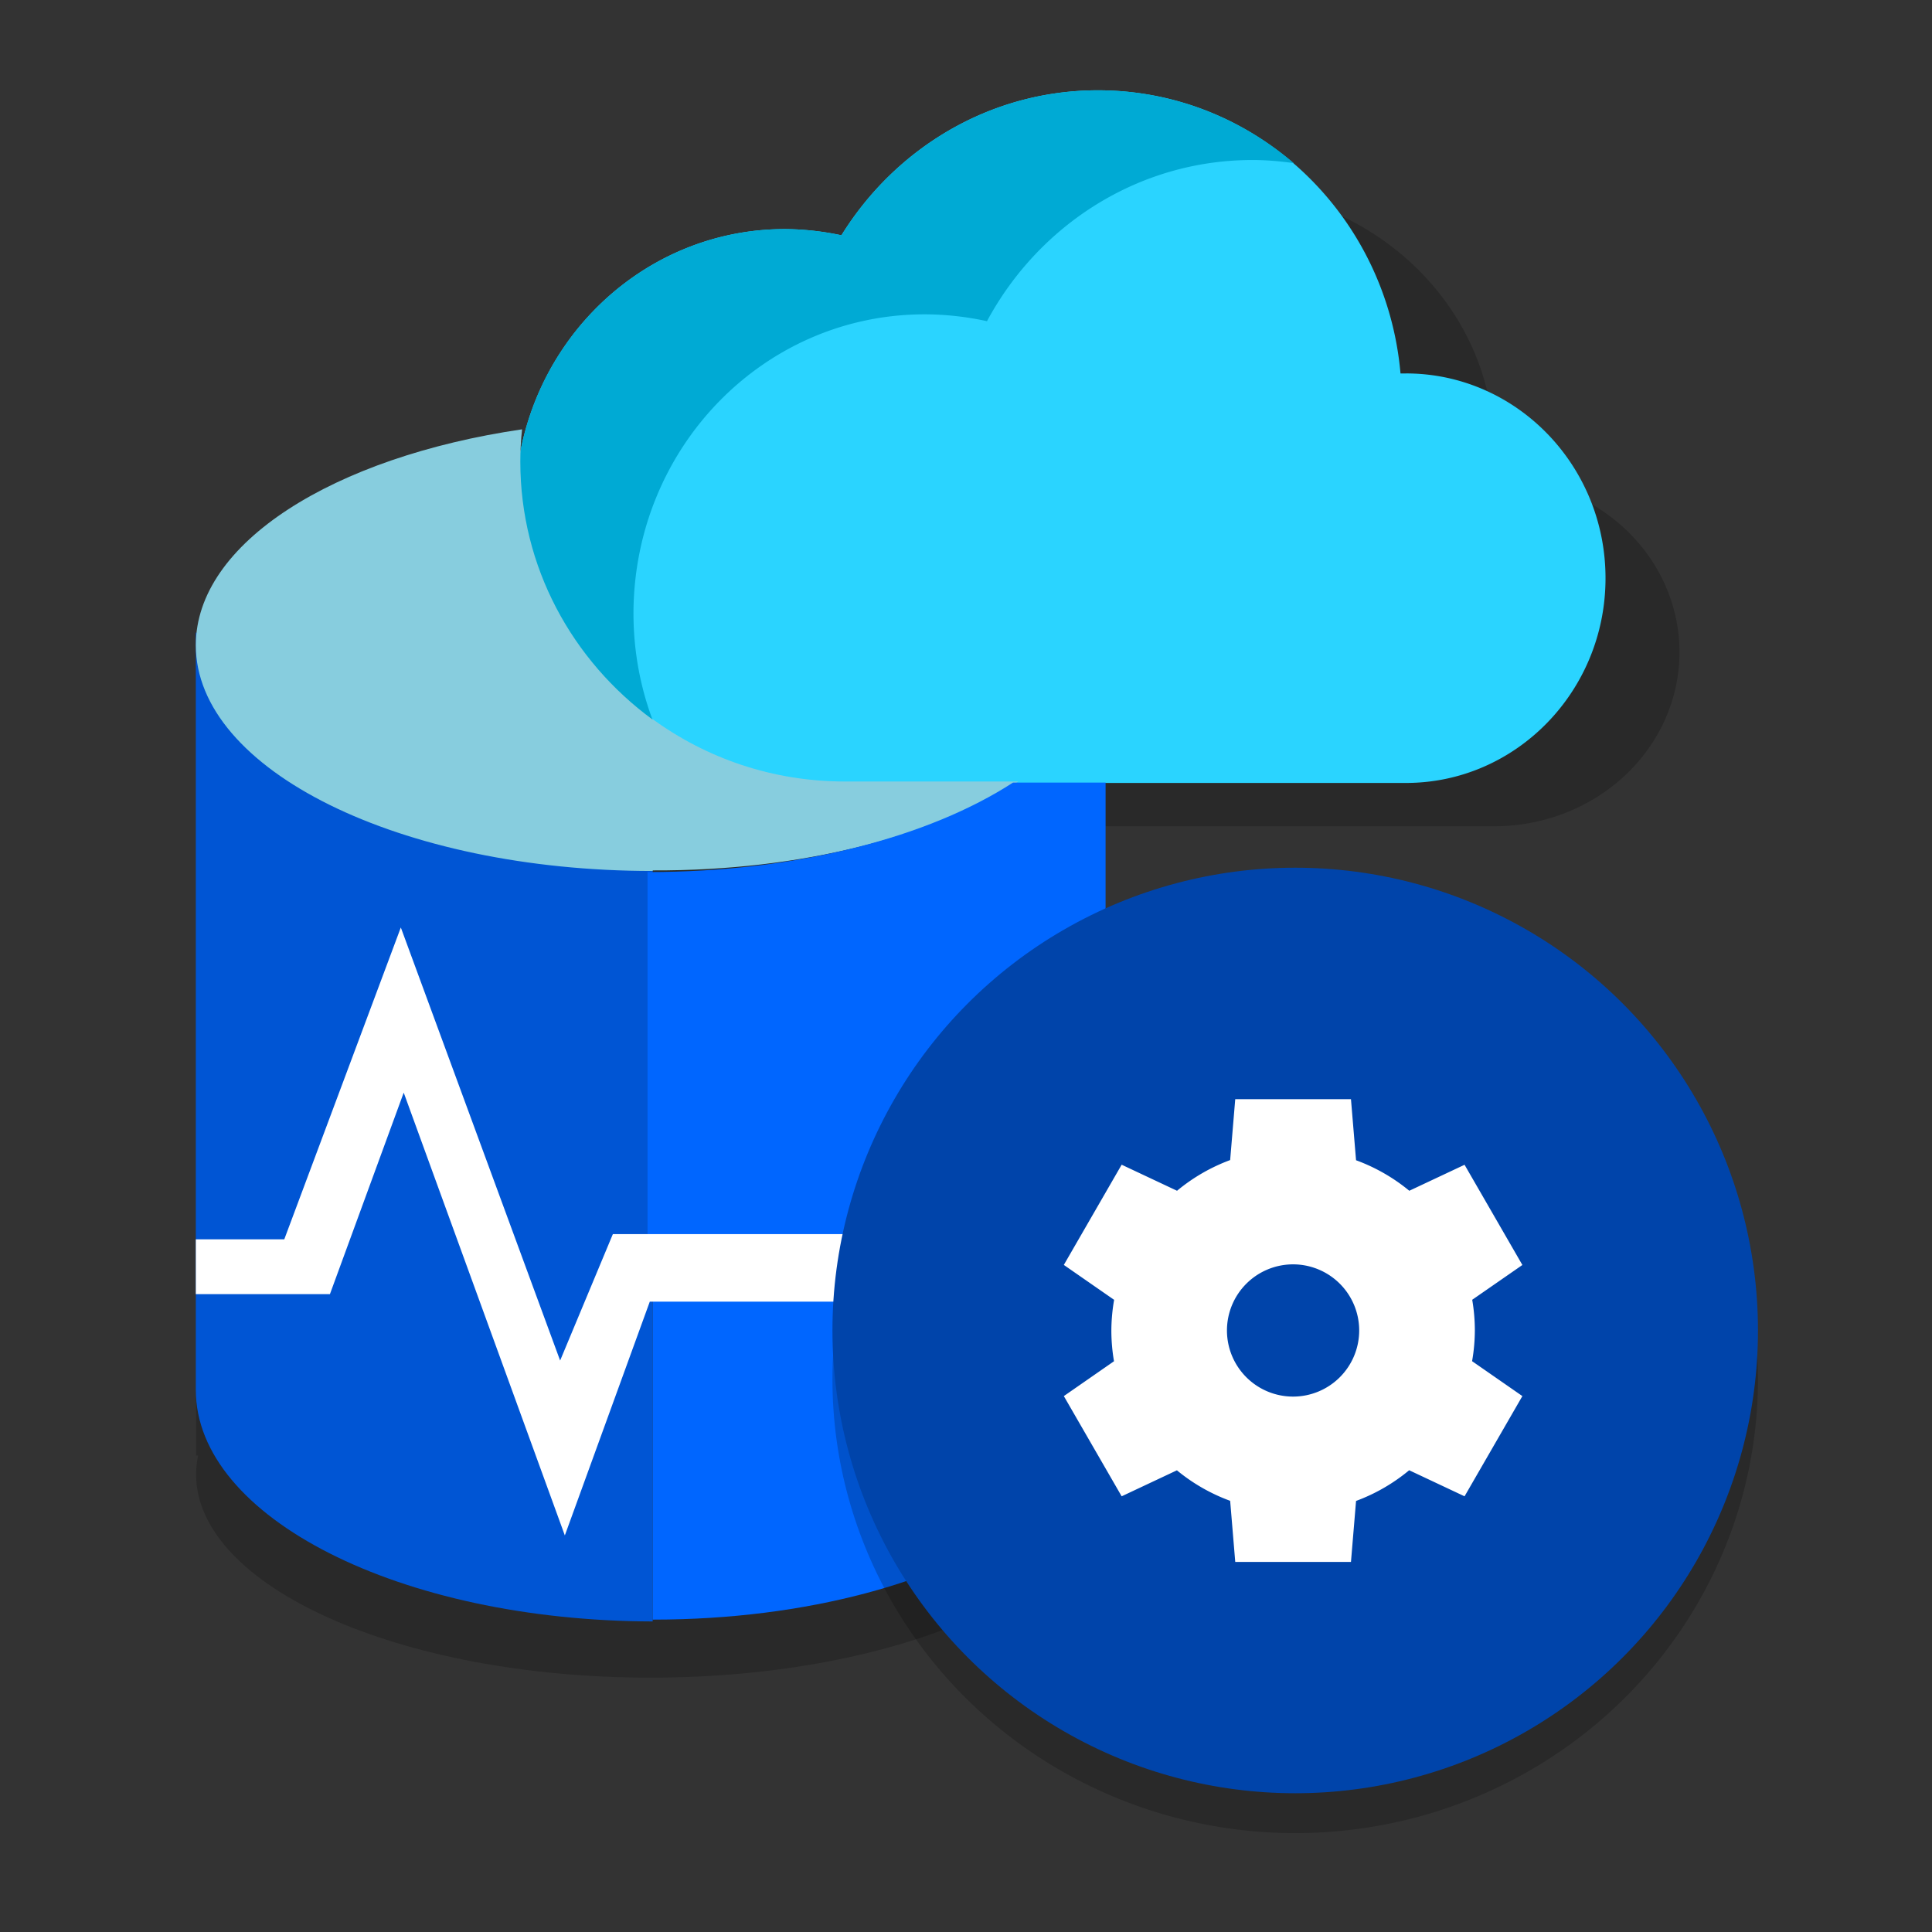 <?xml version="1.0" encoding="UTF-8" standalone="no"?>
<svg
   width="32"
   height="32"
   version="1.1"
   id="svg20397"
   sodipodi:docname="azuredatastudio.svg"
   xml:space="preserve"
   inkscape:version="1.2.1 (9c6d41e410, 2022-07-14)"
   xmlns:inkscape="http://www.inkscape.org/namespaces/inkscape"
   xmlns:sodipodi="http://sodipodi.sourceforge.net/DTD/sodipodi-0.dtd"
   xmlns="http://www.w3.org/2000/svg"
   xmlns:svg="http://www.w3.org/2000/svg"><rect width="100%" height="100%" fill="#333333" stroke="none"/><defs
     id="defs20401" /><sodipodi:namedview
     id="namedview20399"
     pagecolor="#ffffff"
     bordercolor="#000000"
     borderopacity="0.25"
     inkscape:showpageshadow="2"
     inkscape:pageopacity="0.0"
     inkscape:pagecheckerboard="0"
     inkscape:deskcolor="#d1d1d1"
     showgrid="false"
     inkscape:zoom="14.75"
     inkscape:cx="-6.6440678"
     inkscape:cy="18.067797"
     inkscape:current-layer="svg20397" /><rect
     width="100%"
     height="100%"
     id="rect21609"
     x="-86.677"
     y="-27.604"
     style="fill:none" /><g
     id="g24211"
     transform="matrix(1.04,0,0,1.04,-0.796,-0.449)"><path
       style="opacity:0.2;stroke-width:0.954"
       d="M 20.133,3.423 A 4.428,4.159 0 0 0 16.356,5.418 4.428,4.159 0 0 0 15.213,5.272 4.428,4.159 0 0 0 10.785,9.431 4.428,4.159 0 0 0 15.213,13.591 h 9.348 a 2.952,2.773 0 0 0 2.952,-2.773 2.952,2.773 0 0 0 -2.952,-2.773 2.952,2.773 0 0 0 -0.031,0.002 4.428,4.159 0 0 0 0.031,-0.464 4.428,4.159 0 0 0 -4.428,-4.159 z"
       id="path20379" /><path
       d="M 23.158,6.38 H 23.07 C 22.849,3.852 20.781,1.87 18.251,1.87 c -1.719,0 -3.225,0.922 -4.085,2.309 a 4.193,3.934 0 0 0 -0.898,-0.099 c -2.376,0 -4.298,1.973 -4.298,4.411 0,2.438 1.922,4.41 4.298,4.41 h 9.89 c 1.748,0 3.177,-1.457 3.177,-3.261 0,-1.804 -1.429,-3.261 -3.178,-3.261 z"
       fill="#6bbcda"
       id="path21611"
       style="fill:#2ad4ff;stroke-width:0.321" /><path
       d="m 15.489,5.438 c 0.338,0 0.676,0.039 0.995,0.109 0.821,-1.526 2.405,-2.567 4.23,-2.567 0.222,0 0.444,0.02 0.657,0.05 -0.85,-0.724 -1.932,-1.16 -3.12,-1.16 -1.718,0 -3.225,0.922 -4.085,2.309 a 4.193,3.934 0 0 0 -0.898,-0.099 c -2.376,0 -4.298,1.973 -4.298,4.411 0,1.754 1.004,3.27 2.453,3.984 -0.367,-0.674 -0.569,-1.457 -0.569,-2.28 0.009,-2.636 2.076,-4.757 4.635,-4.757 z"
       fill="#8acae1"
       id="path21613"
       style="fill:#00aad4;stroke-width:0.321" /><path
       style="opacity:0.2;stroke-width:0.858"
       d="M 3.888,13.301 V 23.614 h 0.033 c -0.021,0.098 -0.032,0.196 -0.033,0.295 0,1.79 3.24,3.241 7.237,3.241 3.997,0 7.237,-1.451 7.237,-3.241 -0.002,-0.098 -0.014,-0.197 -0.036,-0.295 h 0.036 V 13.301 Z"
       id="path20369" /><path
       d="m 3.884,10.505 v 12.063 c 0,2.032 3.256,3.678 7.276,3.687 V 13.263 Z"
       fill="#50a7e1"
       id="path21615"
       style="fill:#0055d4;stroke-width:0.304" /><path
       d="m 9.052,7.784 c 0,-0.175 0.009,-0.34 0.028,-0.515 -3.004,0.441 -5.196,1.811 -5.196,3.439 0,1.986 3.256,3.595 7.276,3.595 V 11.893 C 9.882,10.956 9.052,9.466 9.052,7.784 Z m 7.929,5.094 h -2.761 c -1.147,0 -2.202,-0.368 -3.06,-0.993 v 2.409 h 0.01 c 2.379,0.009 4.487,-0.552 5.812,-1.416 z"
       fill="#c0d557"
       id="path21617"
       style="fill:#87cdde;stroke-width:0.304" /><path
       d="m 16.462,19.948 0.037,-0.083 0.345,-0.818 0.037,-0.083 0.364,-0.846 0.858,0.359 0.084,0.037 0.186,0.073 v -5.692 h -1.474 c -1.334,0.865 -3.433,1.425 -5.812,1.425 h -0.009 v 5.783 h 5.318 l 0.065,-0.156 z m 0.454,4.284 -0.345,-0.827 -0.037,-0.083 -0.355,-0.855 0.868,-0.35 0.084,-0.037 0.354,-0.147 c -0.01,-0.101 -0.01,-0.193 -0.01,-0.295 0,-0.11 0,-0.212 0.01,-0.322 l -0.354,-0.147 -0.066,-0.028 h -5.905 v 5.085 h 0.01 c 2.444,0 4.608,-0.607 5.933,-1.545 l -0.159,-0.386 -0.028,-0.064 z"
       fill="#1e80c6"
       id="path21619"
       style="fill:#0066ff;stroke-width:0.304" /><path
       d="M 17.047,21.153 16.188,20.794 16.487,20.086 H 10.526 L 9.686,22.1 7.149,15.203 5.293,20.169 h -1.409 v 0.873 h 2.136 l 1.175,-3.209 2.566,7.052 1.353,-3.723 h 5.951 l -0.019,-0.009 z"
       fill="#ffffff"
       id="path21621"
       style="stroke-width:0.304" /><ellipse
       style="opacity:0.2;stroke-width:0.912"
       cx="21.393"
       cy="22.399"
       id="circle20373"
       rx="7.37"
       ry="7.227" /><circle
       style="fill:#0044aa;stroke-width:0.921"
       cx="21.393"
       cy="21.621"
       r="7.37"
       id="circle20389" /><path
       style="fill:#ffffff;stroke-width:0.921"
       d="m 20.438,17.936 -0.081,0.971 a 2.896,2.896 0 0 0 -0.846,0.489 l -0.882,-0.415 -0.921,1.596 0.801,0.556 a 2.896,2.896 0 0 0 -0.044,0.488 2.896,2.896 0 0 0 0.042,0.49 l -0.799,0.555 0.921,1.596 0.88,-0.414 a 2.896,2.896 0 0 0 0.848,0.486 l 0.081,0.973 h 1.843 l 0.081,-0.971 a 2.896,2.896 0 0 0 0.846,-0.489 l 0.882,0.415 0.921,-1.596 -0.801,-0.556 a 2.896,2.896 0 0 0 0.044,-0.488 2.896,2.896 0 0 0 -0.042,-0.49 l 0.799,-0.554 -0.921,-1.596 -0.88,0.414 a 2.896,2.896 0 0 0 -0.848,-0.486 l -0.081,-0.973 h -1.843 z m 0.921,2.632 a 1.053,1.053 0 0 1 1.053,1.053 1.053,1.053 0 0 1 -1.053,1.053 1.053,1.053 0 0 1 -1.053,-1.053 1.053,1.053 0 0 1 1.053,-1.053 z"
       id="path20391" /></g></svg>
